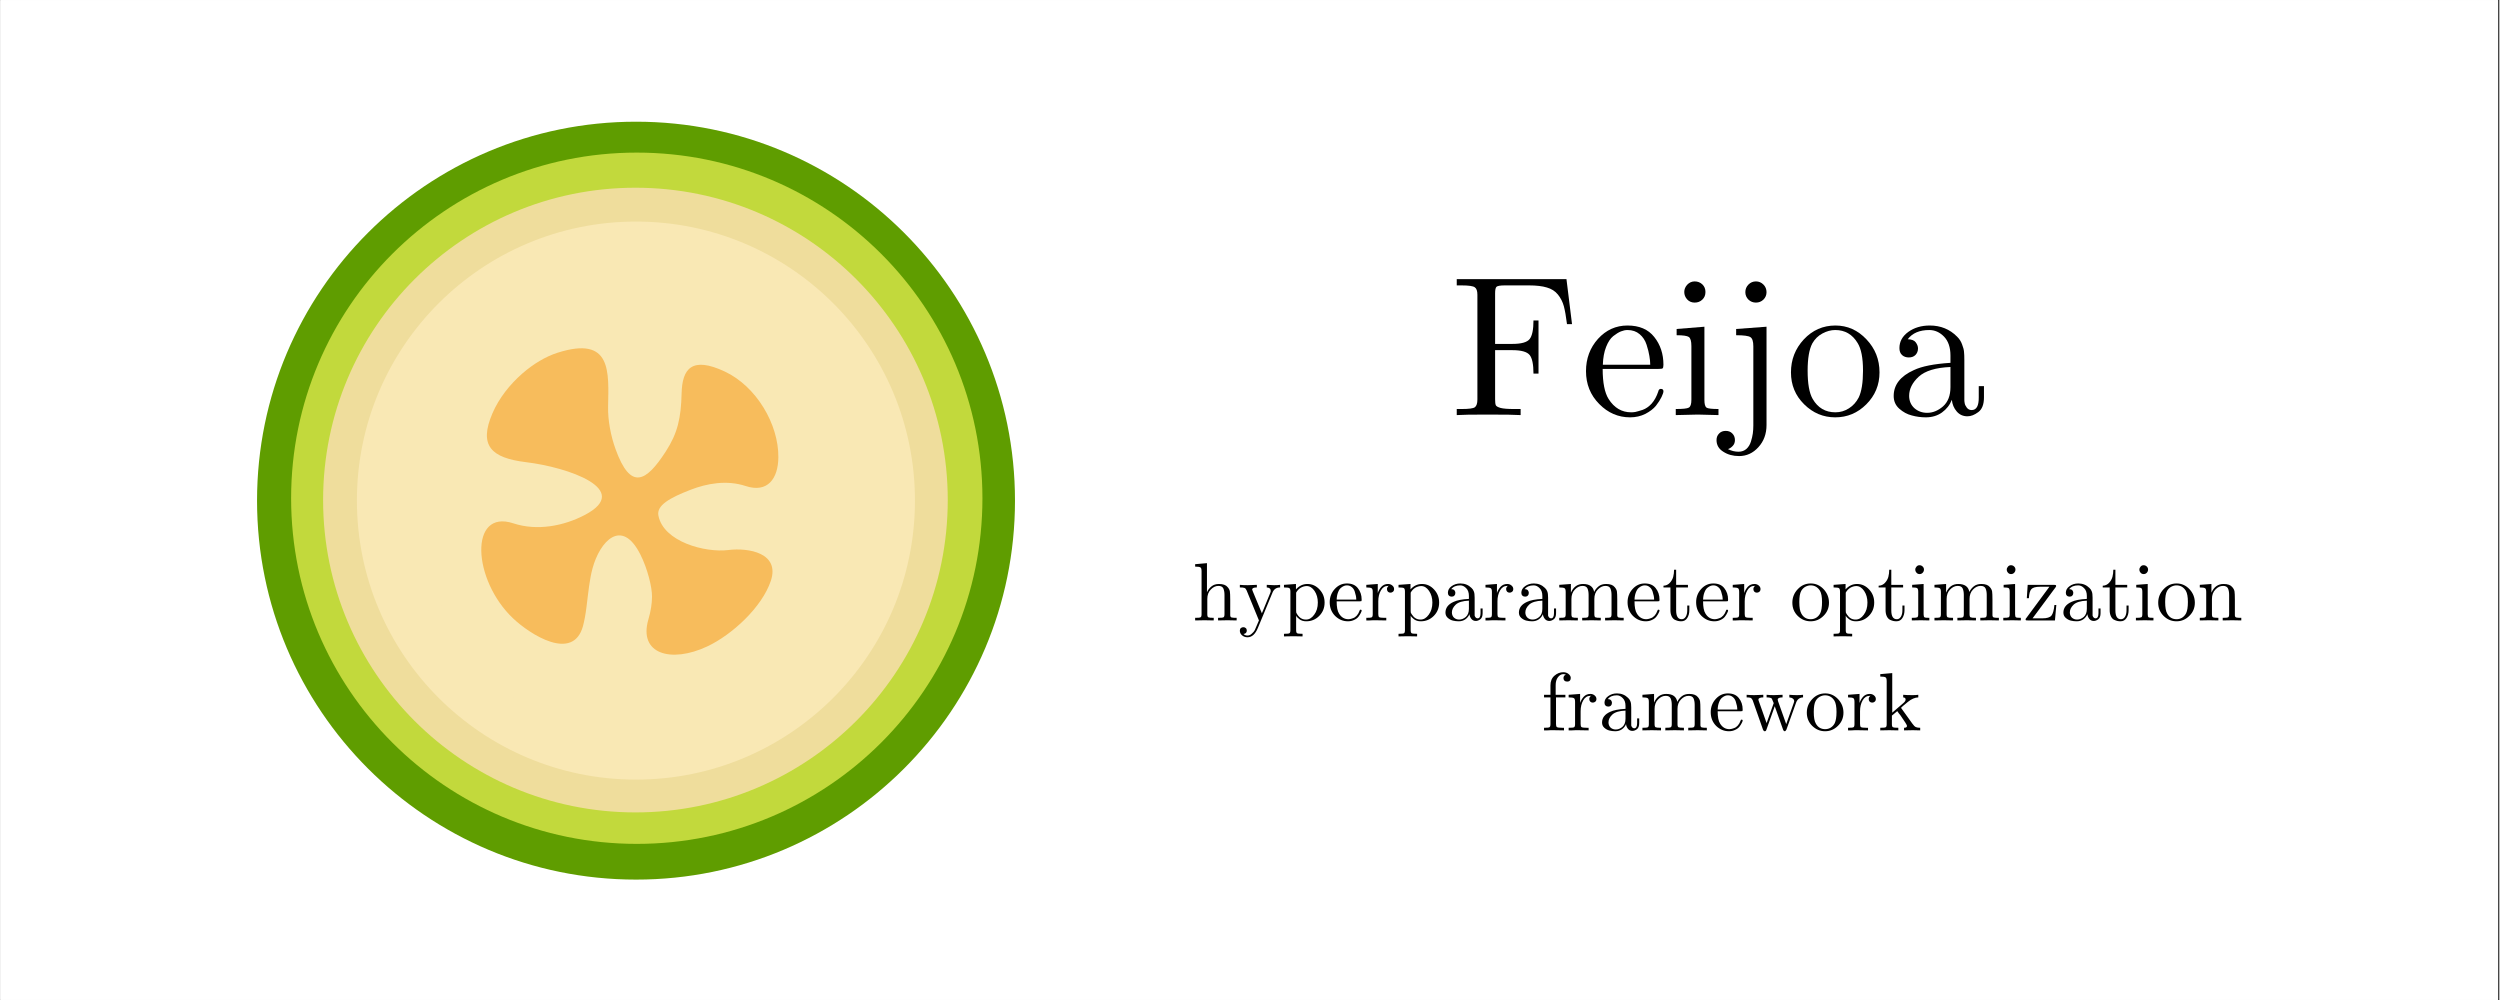 <svg xmlns="http://www.w3.org/2000/svg" xmlns:xlink="http://www.w3.org/1999/xlink" width="300" zoomAndPan="magnify" viewBox="0 0 224.88 90" height="120" preserveAspectRatio="xMidYMid meet" version="1.0"><rect x="0" y="0" width="224.88" height="90" fill="#333333" stroke="none"/><defs><g/><clipPath id="id1"><path d="M 0 0.023 L 224.762 0.023 L 224.762 89.977 L 0 89.977 Z M 0 0.023 " clip-rule="nonzero"/></clipPath><clipPath id="id2"><path d="M 23.074 10.953 L 91.289 10.953 L 91.289 79.164 L 23.074 79.164 Z M 23.074 10.953 " clip-rule="nonzero"/></clipPath><clipPath id="id3"><path d="M 26.141 13.734 L 88.359 13.734 L 88.359 75.949 L 26.141 75.949 Z M 26.141 13.734 " clip-rule="nonzero"/></clipPath><clipPath id="id4"><path d="M 29.02 16.895 L 85.238 16.895 L 85.238 73.117 L 29.02 73.117 Z M 29.02 16.895 " clip-rule="nonzero"/></clipPath><clipPath id="id5"><path d="M 32.062 19.941 L 82.285 19.941 L 82.285 70.164 L 32.062 70.164 Z M 32.062 19.941 " clip-rule="nonzero"/></clipPath><clipPath id="id6"><path d="M 35.926 24 L 80 24 L 80 65.871 L 35.926 65.871 Z M 35.926 24 " clip-rule="nonzero"/></clipPath></defs><g clip-path="url(#id1)"><path fill="#ffffff" d="M 0 0.023 L 224.879 0.023 L 224.879 97.473 L 0 97.473 Z M 0 0.023 " fill-opacity="1" fill-rule="nonzero"/><path fill="#ffffff" d="M 0 0.023 L 224.879 0.023 L 224.879 89.977 L 0 89.977 Z M 0 0.023 " fill-opacity="1" fill-rule="nonzero"/><path fill="#ffffff" d="M 0 0.023 L 224.879 0.023 L 224.879 89.977 L 0 89.977 Z M 0 0.023 " fill-opacity="1" fill-rule="nonzero"/><path fill="#ffffff" d="M 0 0.023 L 224.879 0.023 L 224.879 89.977 L 0 89.977 Z M 0 0.023 " fill-opacity="1" fill-rule="nonzero"/></g><g clip-path="url(#id2)"><path fill="#5f9d00" d="M 57.184 10.953 C 38.344 10.953 23.074 26.223 23.074 45.059 C 23.074 63.895 38.344 79.164 57.184 79.164 C 76.02 79.164 91.289 63.895 91.289 45.059 C 91.289 26.223 76.02 10.953 57.184 10.953 " fill-opacity="1" fill-rule="nonzero"/></g><g clip-path="url(#id3)"><path fill="#c2d93c" d="M 57.25 13.734 C 40.07 13.734 26.141 27.66 26.141 44.844 C 26.141 62.023 40.07 75.949 57.25 75.949 C 74.43 75.949 88.359 62.023 88.359 44.844 C 88.359 27.66 74.43 13.734 57.25 13.734 " fill-opacity="1" fill-rule="nonzero"/></g><g clip-path="url(#id4)"><path fill="#efdd9c" d="M 57.129 16.895 C 41.605 16.895 29.02 29.48 29.02 45.004 C 29.02 60.531 41.605 73.117 57.129 73.117 C 72.652 73.117 85.238 60.531 85.238 45.004 C 85.238 29.48 72.652 16.895 57.129 16.895 " fill-opacity="1" fill-rule="nonzero"/></g><g clip-path="url(#id5)"><path fill="#f9e8b4" d="M 57.176 19.941 C 43.305 19.941 32.062 31.184 32.062 45.051 C 32.062 58.922 43.305 70.164 57.176 70.164 C 71.043 70.164 82.285 58.922 82.285 45.051 C 82.285 31.184 71.043 19.941 57.176 19.941 " fill-opacity="1" fill-rule="nonzero"/></g><path fill="#f7bc5c" d="M 65.172 33.438 C 68.008 34.77 70.02 38.172 69.992 41.16 C 69.977 43.082 69.02 44.395 67.047 43.742 C 65.344 43.18 63.559 43.512 62.098 44.078 C 60.227 44.801 59.02 45.477 59.195 46.398 C 59.648 48.758 63.395 49.758 65.477 49.504 C 67.348 49.273 70.152 49.781 69.312 52.285 C 68.52 54.645 65.84 57.121 63.59 58.18 C 60.324 59.711 57.379 58.859 58.297 55.742 C 58.516 54.996 58.617 54.32 58.621 53.699 C 58.633 52.867 58.223 51.188 57.57 49.898 C 55.883 46.559 53.926 48.73 53.27 51.145 C 53 52.133 52.898 53.238 52.727 54.609 C 52.637 55.32 52.531 55.895 52.406 56.355 C 51.512 59.59 47.648 57.102 46.125 55.66 C 42.445 52.188 42.148 45.777 46.148 47.102 C 48.27 47.801 50.668 47.348 52.586 46.34 C 56.906 44.059 51.07 42.055 47.297 41.598 C 44.133 41.215 43.008 40.109 44.262 37.195 C 44.844 35.84 45.828 34.598 46.949 33.617 C 47.957 32.738 49.074 32.078 50.121 31.746 C 55.027 30.184 54.723 33.477 54.668 36.617 C 54.645 37.82 54.906 39.227 55.344 40.434 C 56.695 44.168 58.082 43.387 59.855 40.641 C 60.938 38.973 61.23 37.613 61.285 35.406 C 61.336 33.195 62.188 32.039 65.172 33.438 " fill-opacity="1" fill-rule="evenodd"/><g clip-path="url(#id6)"><path fill="#f9e8b4" d="M 70.445 31.473 C 66.914 27.988 62.043 25.832 56.66 25.832 C 51.277 25.832 46.402 27.988 42.875 31.473 C 39.348 34.957 37.168 39.773 37.168 45.09 C 37.168 50.41 39.348 55.223 42.875 58.707 C 46.402 62.191 51.277 64.348 56.66 64.348 C 62.043 64.348 66.914 62.191 70.445 58.707 C 73.973 55.223 76.152 50.41 76.152 45.09 C 76.152 39.773 73.973 34.957 70.445 31.473 Z M 51.047 64.812 C 47.578 63.852 44.477 62.02 42 59.574 C 38.246 55.867 35.926 50.746 35.926 45.09 C 35.926 34.57 43.555 26.742 53.172 24.652 C 56.449 23.941 59.645 23.891 62.617 24.398 C 82.414 27.77 85.395 51.914 70.359 61.793 C 68.238 63.188 65.777 64.25 62.98 64.875 C 59.133 65.738 54.863 65.871 51.047 64.812 " fill-opacity="1" fill-rule="nonzero"/></g><g fill="#000000" fill-opacity="1"><g transform="translate(130.453, 37.358)"><g><path d="M 0.594 0 L 0.594 -0.547 L 1.031 -0.547 C 1.676 -0.547 2.07 -0.598 2.219 -0.703 C 2.375 -0.816 2.453 -1.051 2.453 -1.406 L 2.453 -10.828 C 2.453 -11.172 2.375 -11.395 2.219 -11.5 C 2.07 -11.613 1.676 -11.672 1.031 -11.672 L 0.594 -11.672 L 0.594 -12.234 L 10.469 -12.234 L 10.969 -8.188 L 10.516 -8.188 C 10.43 -8.875 10.336 -9.41 10.234 -9.797 C 10.129 -10.18 9.953 -10.531 9.703 -10.844 C 9.453 -11.156 9.117 -11.367 8.703 -11.484 C 8.297 -11.609 7.758 -11.672 7.094 -11.672 L 4.922 -11.672 C 4.516 -11.672 4.266 -11.629 4.172 -11.547 C 4.086 -11.461 4.047 -11.266 4.047 -10.953 L 4.047 -6.406 L 5.594 -6.406 C 6.406 -6.406 6.926 -6.551 7.156 -6.844 C 7.383 -7.133 7.5 -7.691 7.5 -8.516 L 7.953 -8.516 L 7.953 -3.734 L 7.5 -3.734 C 7.5 -4.566 7.383 -5.125 7.156 -5.406 C 6.926 -5.695 6.406 -5.844 5.594 -5.844 L 4.047 -5.844 L 4.047 -1.422 C 4.047 -1.172 4.066 -0.992 4.109 -0.891 C 4.148 -0.797 4.297 -0.711 4.547 -0.641 C 4.797 -0.578 5.195 -0.547 5.75 -0.547 L 6.344 -0.547 L 6.344 0 C 5.914 -0.031 4.91 -0.047 3.328 -0.047 C 1.93 -0.047 1.02 -0.031 0.594 0 Z M 0.594 0 "/></g></g><g transform="translate(142.18, 37.358)"><g><path d="M 0.5 -3.953 C 0.5 -5.086 0.859 -6.055 1.578 -6.859 C 2.305 -7.66 3.191 -8.062 4.234 -8.062 C 5.297 -8.062 6.098 -7.719 6.641 -7.031 C 7.191 -6.344 7.469 -5.508 7.469 -4.531 C 7.469 -4.352 7.441 -4.242 7.391 -4.203 C 7.348 -4.172 7.223 -4.156 7.016 -4.156 L 2 -4.156 C 2 -2.926 2.176 -2.023 2.531 -1.453 C 3.039 -0.648 3.719 -0.25 4.562 -0.25 C 4.676 -0.25 4.801 -0.258 4.938 -0.281 C 5.082 -0.312 5.301 -0.375 5.594 -0.469 C 5.883 -0.57 6.156 -0.758 6.406 -1.031 C 6.656 -1.312 6.852 -1.672 7 -2.109 C 7.031 -2.273 7.109 -2.359 7.234 -2.359 C 7.391 -2.359 7.469 -2.285 7.469 -2.141 C 7.469 -2.035 7.41 -1.863 7.297 -1.625 C 7.18 -1.383 7.016 -1.125 6.797 -0.844 C 6.578 -0.57 6.258 -0.328 5.844 -0.109 C 5.426 0.098 4.969 0.203 4.469 0.203 C 3.406 0.203 2.477 -0.195 1.688 -1 C 0.895 -1.801 0.5 -2.785 0.5 -3.953 Z M 2.016 -4.531 L 6.281 -4.531 C 6.281 -4.781 6.254 -5.047 6.203 -5.328 C 6.16 -5.609 6.078 -5.941 5.953 -6.328 C 5.828 -6.723 5.617 -7.039 5.328 -7.281 C 5.035 -7.531 4.672 -7.656 4.234 -7.656 C 4.047 -7.656 3.848 -7.613 3.641 -7.531 C 3.43 -7.445 3.203 -7.305 2.953 -7.109 C 2.703 -6.91 2.488 -6.586 2.312 -6.141 C 2.133 -5.691 2.035 -5.156 2.016 -4.531 Z M 2.016 -4.531 "/></g></g><g transform="translate(150.165, 37.358)"><g><path d="M 0.594 0 L 0.594 -0.547 C 1.227 -0.547 1.617 -0.586 1.766 -0.672 C 1.922 -0.754 2 -0.988 2 -1.375 L 2 -6.203 C 2 -6.648 1.922 -6.926 1.766 -7.031 C 1.617 -7.133 1.254 -7.188 0.672 -7.188 L 0.672 -7.75 L 3.172 -7.953 L 3.172 -1.359 C 3.172 -0.992 3.234 -0.766 3.359 -0.672 C 3.492 -0.586 3.852 -0.547 4.438 -0.547 L 4.438 0 C 3.219 -0.031 2.598 -0.047 2.578 -0.047 C 2.41 -0.047 1.75 -0.031 0.594 0 Z M 1.359 -11.078 C 1.359 -11.316 1.445 -11.535 1.625 -11.734 C 1.812 -11.93 2.035 -12.031 2.297 -12.031 C 2.566 -12.031 2.797 -11.941 2.984 -11.766 C 3.172 -11.586 3.266 -11.359 3.266 -11.078 C 3.266 -10.797 3.172 -10.566 2.984 -10.391 C 2.797 -10.211 2.566 -10.125 2.297 -10.125 C 2.023 -10.125 1.801 -10.219 1.625 -10.406 C 1.445 -10.602 1.359 -10.828 1.359 -11.078 Z M 1.359 -11.078 "/></g></g><g transform="translate(155.146, 37.358)"><g><path d="M -0.719 2.25 C -0.719 2.008 -0.641 1.812 -0.484 1.656 C -0.336 1.5 -0.141 1.422 0.109 1.422 C 0.359 1.422 0.555 1.5 0.703 1.656 C 0.859 1.812 0.938 2.008 0.938 2.25 C 0.938 2.469 0.867 2.645 0.734 2.781 C 0.609 2.914 0.469 3.008 0.312 3.062 C 0.613 3.219 0.93 3.297 1.266 3.297 C 1.547 3.297 1.781 3.211 1.969 3.047 C 2.156 2.879 2.289 2.66 2.375 2.391 C 2.457 2.129 2.516 1.883 2.547 1.656 C 2.578 1.426 2.594 1.188 2.594 0.938 L 2.594 -6.188 C 2.594 -6.633 2.504 -6.91 2.328 -7.016 C 2.16 -7.129 1.734 -7.188 1.047 -7.188 L 1.047 -7.75 L 3.781 -7.953 L 3.781 0.891 C 3.781 1.691 3.535 2.359 3.047 2.891 C 2.566 3.422 1.988 3.688 1.312 3.688 C 0.758 3.688 0.285 3.555 -0.109 3.297 C -0.516 3.047 -0.719 2.695 -0.719 2.25 Z M 2.156 -10.391 C 1.969 -10.578 1.875 -10.801 1.875 -11.062 C 1.875 -11.332 1.969 -11.562 2.156 -11.75 C 2.344 -11.938 2.566 -12.031 2.828 -12.031 C 3.086 -12.031 3.312 -11.938 3.5 -11.75 C 3.688 -11.562 3.781 -11.332 3.781 -11.062 C 3.781 -10.801 3.688 -10.578 3.5 -10.391 C 3.312 -10.211 3.086 -10.125 2.828 -10.125 C 2.566 -10.125 2.344 -10.211 2.156 -10.391 Z M 2.156 -10.391 "/></g></g><g transform="translate(160.627, 37.358)"><g><path d="M 1.688 -0.969 C 0.895 -1.75 0.5 -2.707 0.5 -3.844 C 0.5 -4.988 0.883 -5.977 1.656 -6.812 C 2.438 -7.645 3.383 -8.062 4.5 -8.062 C 5.582 -8.062 6.516 -7.645 7.297 -6.812 C 8.078 -5.988 8.469 -5 8.469 -3.844 C 8.469 -2.719 8.07 -1.758 7.281 -0.969 C 6.5 -0.188 5.566 0.203 4.484 0.203 C 3.41 0.203 2.477 -0.188 1.688 -0.969 Z M 2 -4 C 2 -2.832 2.148 -1.984 2.453 -1.453 C 2.922 -0.648 3.602 -0.25 4.5 -0.25 C 4.938 -0.25 5.344 -0.367 5.719 -0.609 C 6.094 -0.848 6.383 -1.172 6.594 -1.578 C 6.852 -2.109 6.984 -2.914 6.984 -4 C 6.984 -5.145 6.82 -5.973 6.5 -6.484 C 6.031 -7.266 5.359 -7.656 4.484 -7.656 C 4.098 -7.656 3.711 -7.551 3.328 -7.344 C 2.953 -7.145 2.648 -6.848 2.422 -6.453 C 2.141 -5.922 2 -5.102 2 -4 Z M 2 -4 "/></g></g><g transform="translate(169.622, 37.358)"><g><path d="M 0.75 -1.719 C 0.75 -2.727 1.352 -3.504 2.562 -4.047 C 3.281 -4.391 4.379 -4.609 5.859 -4.703 L 5.859 -5.359 C 5.859 -6.098 5.664 -6.664 5.281 -7.062 C 4.895 -7.457 4.453 -7.656 3.953 -7.656 C 3.078 -7.656 2.43 -7.379 2.016 -6.828 C 2.367 -6.816 2.609 -6.723 2.734 -6.547 C 2.867 -6.367 2.938 -6.188 2.938 -6 C 2.938 -5.758 2.859 -5.562 2.703 -5.406 C 2.555 -5.258 2.359 -5.188 2.109 -5.188 C 1.867 -5.188 1.664 -5.258 1.5 -5.406 C 1.344 -5.551 1.266 -5.758 1.266 -6.031 C 1.266 -6.613 1.531 -7.098 2.062 -7.484 C 2.594 -7.867 3.238 -8.062 4 -8.062 C 4.977 -8.062 5.797 -7.727 6.453 -7.062 C 6.66 -6.863 6.812 -6.629 6.906 -6.359 C 7.008 -6.098 7.066 -5.879 7.078 -5.703 C 7.098 -5.535 7.109 -5.281 7.109 -4.938 L 7.109 -1.359 C 7.109 -1.285 7.117 -1.188 7.141 -1.062 C 7.16 -0.945 7.223 -0.816 7.328 -0.672 C 7.441 -0.523 7.586 -0.453 7.766 -0.453 C 8.203 -0.453 8.414 -0.832 8.406 -1.594 L 8.406 -2.609 L 8.875 -2.609 L 8.875 -1.594 C 8.875 -0.957 8.703 -0.516 8.359 -0.266 C 8.023 -0.016 7.703 0.109 7.391 0.109 C 6.992 0.109 6.672 -0.035 6.422 -0.328 C 6.172 -0.617 6.023 -0.969 5.984 -1.375 C 5.805 -0.914 5.508 -0.535 5.094 -0.234 C 4.688 0.055 4.203 0.203 3.641 0.203 C 3.203 0.203 2.781 0.145 2.375 0.031 C 1.969 -0.07 1.594 -0.273 1.25 -0.578 C 0.914 -0.879 0.75 -1.258 0.75 -1.719 Z M 2.141 -1.734 C 2.141 -1.285 2.297 -0.914 2.609 -0.625 C 2.93 -0.344 3.316 -0.203 3.766 -0.203 C 4.266 -0.203 4.738 -0.395 5.188 -0.781 C 5.633 -1.176 5.859 -1.754 5.859 -2.516 L 5.859 -4.328 C 4.535 -4.273 3.582 -3.984 3 -3.453 C 2.426 -2.922 2.141 -2.348 2.141 -1.734 Z M 2.141 -1.734 "/></g></g></g><g fill="#000000" fill-opacity="1"><g transform="translate(107.269, 55.839)"><g><path d="M 0.234 0 L 0.234 -0.234 C 0.504 -0.234 0.664 -0.25 0.719 -0.281 C 0.781 -0.312 0.812 -0.406 0.812 -0.562 L 0.812 -4.422 C 0.812 -4.609 0.781 -4.723 0.719 -4.766 C 0.656 -4.816 0.492 -4.844 0.234 -4.844 L 0.234 -5.062 L 1.297 -5.156 L 1.297 -2.562 L 1.312 -2.562 C 1.395 -2.75 1.523 -2.914 1.703 -3.062 C 1.879 -3.207 2.102 -3.281 2.375 -3.281 C 2.75 -3.281 3.008 -3.188 3.156 -3 C 3.27 -2.875 3.336 -2.742 3.359 -2.609 C 3.379 -2.473 3.391 -2.227 3.391 -1.875 L 3.391 -0.453 C 3.398 -0.348 3.441 -0.285 3.516 -0.266 C 3.598 -0.242 3.75 -0.234 3.969 -0.234 L 3.969 0 C 3.469 -0.008 3.191 -0.016 3.141 -0.016 C 3.098 -0.016 2.816 -0.008 2.297 0 L 2.297 -0.234 C 2.566 -0.234 2.727 -0.25 2.781 -0.281 C 2.844 -0.312 2.875 -0.406 2.875 -0.562 L 2.875 -2.297 C 2.875 -2.547 2.836 -2.742 2.766 -2.891 C 2.691 -3.035 2.547 -3.109 2.328 -3.109 C 2.078 -3.109 1.848 -3 1.641 -2.781 C 1.43 -2.57 1.328 -2.285 1.328 -1.922 L 1.328 -0.562 C 1.328 -0.406 1.359 -0.312 1.422 -0.281 C 1.484 -0.25 1.645 -0.234 1.906 -0.234 L 1.906 0 C 1.406 -0.008 1.129 -0.016 1.078 -0.016 C 1.035 -0.016 0.754 -0.008 0.234 0 Z M 0.234 0 "/></g></g><g transform="translate(111.385, 55.839)"><g><path d="M 0.141 0.922 C 0.141 0.816 0.172 0.738 0.234 0.688 C 0.297 0.633 0.367 0.609 0.453 0.609 C 0.547 0.609 0.617 0.633 0.672 0.688 C 0.734 0.738 0.766 0.812 0.766 0.906 C 0.766 1.094 0.664 1.195 0.469 1.219 C 0.562 1.312 0.68 1.359 0.828 1.359 C 0.973 1.359 1.102 1.301 1.219 1.188 C 1.344 1.082 1.43 0.977 1.484 0.875 C 1.535 0.77 1.598 0.625 1.672 0.438 C 1.742 0.289 1.805 0.145 1.859 0 L 0.75 -2.703 C 0.695 -2.828 0.633 -2.898 0.562 -2.922 C 0.488 -2.953 0.348 -2.969 0.141 -2.969 L 0.141 -3.203 C 0.359 -3.18 0.598 -3.172 0.859 -3.172 C 1.016 -3.172 1.285 -3.18 1.672 -3.203 L 1.672 -2.969 C 1.391 -2.969 1.25 -2.906 1.25 -2.781 C 1.25 -2.758 1.266 -2.711 1.297 -2.641 L 2.125 -0.641 L 2.875 -2.469 C 2.906 -2.539 2.922 -2.602 2.922 -2.656 C 2.922 -2.852 2.801 -2.957 2.562 -2.969 L 2.562 -3.203 C 2.895 -3.18 3.113 -3.172 3.219 -3.172 C 3.414 -3.172 3.598 -3.18 3.766 -3.203 L 3.766 -2.969 C 3.43 -2.969 3.203 -2.812 3.078 -2.5 L 1.766 0.672 C 1.535 1.234 1.223 1.516 0.828 1.516 C 0.641 1.516 0.477 1.457 0.344 1.344 C 0.207 1.227 0.141 1.086 0.141 0.922 Z M 0.141 0.922 "/></g></g><g transform="translate(115.295, 55.839)"><g><path d="M 0.203 1.203 C 0.473 1.203 0.633 1.188 0.688 1.156 C 0.75 1.125 0.781 1.031 0.781 0.875 L 0.781 -2.594 C 0.781 -2.758 0.75 -2.863 0.688 -2.906 C 0.633 -2.945 0.473 -2.969 0.203 -2.969 L 0.203 -3.203 L 1.281 -3.281 L 1.281 -2.797 C 1.57 -3.117 1.914 -3.281 2.312 -3.281 C 2.738 -3.281 3.102 -3.113 3.406 -2.781 C 3.707 -2.457 3.859 -2.066 3.859 -1.609 C 3.859 -1.129 3.695 -0.727 3.375 -0.406 C 3.051 -0.082 2.66 0.078 2.203 0.078 C 1.961 0.078 1.758 0.016 1.594 -0.109 C 1.426 -0.234 1.328 -0.344 1.297 -0.438 L 1.297 0.875 C 1.297 1.031 1.328 1.125 1.391 1.156 C 1.453 1.188 1.613 1.203 1.875 1.203 L 1.875 1.438 C 1.352 1.426 1.078 1.422 1.047 1.422 C 0.992 1.422 0.711 1.426 0.203 1.438 Z M 1.297 -0.844 C 1.297 -0.77 1.301 -0.719 1.312 -0.688 C 1.32 -0.664 1.352 -0.613 1.406 -0.531 C 1.602 -0.227 1.859 -0.078 2.172 -0.078 C 2.172 -0.078 2.176 -0.078 2.188 -0.078 C 2.469 -0.078 2.711 -0.223 2.922 -0.516 C 3.141 -0.805 3.25 -1.172 3.25 -1.609 C 3.25 -2.016 3.148 -2.363 2.953 -2.656 C 2.754 -2.945 2.52 -3.094 2.25 -3.094 C 2.062 -3.094 1.879 -3.039 1.703 -2.938 C 1.535 -2.832 1.398 -2.688 1.297 -2.5 Z M 1.297 -0.844 "/></g></g><g transform="translate(119.411, 55.839)"><g><path d="M 0.203 -1.641 C 0.203 -2.098 0.352 -2.492 0.656 -2.828 C 0.957 -3.16 1.32 -3.328 1.75 -3.328 C 2.188 -3.328 2.516 -3.188 2.734 -2.906 C 2.961 -2.625 3.078 -2.281 3.078 -1.875 C 3.078 -1.789 3.066 -1.742 3.047 -1.734 C 3.023 -1.723 2.973 -1.719 2.891 -1.719 L 0.828 -1.719 C 0.828 -1.207 0.898 -0.836 1.047 -0.609 C 1.254 -0.273 1.535 -0.109 1.891 -0.109 C 1.93 -0.109 1.977 -0.113 2.031 -0.125 C 2.094 -0.133 2.18 -0.16 2.297 -0.203 C 2.422 -0.242 2.535 -0.32 2.641 -0.438 C 2.742 -0.551 2.828 -0.695 2.891 -0.875 C 2.898 -0.938 2.93 -0.969 2.984 -0.969 C 3.047 -0.969 3.078 -0.941 3.078 -0.891 C 3.078 -0.836 3.051 -0.766 3 -0.672 C 2.957 -0.578 2.891 -0.469 2.797 -0.344 C 2.711 -0.227 2.582 -0.129 2.406 -0.047 C 2.238 0.035 2.051 0.078 1.844 0.078 C 1.406 0.078 1.02 -0.082 0.688 -0.406 C 0.363 -0.738 0.203 -1.148 0.203 -1.641 Z M 0.828 -1.875 L 2.594 -1.875 C 2.594 -1.977 2.582 -2.086 2.562 -2.203 C 2.539 -2.316 2.504 -2.453 2.453 -2.609 C 2.398 -2.773 2.312 -2.906 2.188 -3 C 2.07 -3.102 1.926 -3.156 1.75 -3.156 C 1.664 -3.156 1.582 -3.141 1.5 -3.109 C 1.414 -3.078 1.32 -3.02 1.219 -2.938 C 1.113 -2.852 1.023 -2.719 0.953 -2.531 C 0.879 -2.344 0.836 -2.125 0.828 -1.875 Z M 0.828 -1.875 "/></g></g><g transform="translate(122.705, 55.839)"><g><path d="M 0.203 0 L 0.203 -0.234 C 0.473 -0.234 0.633 -0.25 0.688 -0.281 C 0.75 -0.312 0.781 -0.406 0.781 -0.562 L 0.781 -2.562 C 0.781 -2.738 0.75 -2.848 0.688 -2.891 C 0.625 -2.941 0.461 -2.969 0.203 -2.969 L 0.203 -3.203 L 1.234 -3.281 L 1.234 -2.469 C 1.305 -2.676 1.414 -2.863 1.562 -3.031 C 1.719 -3.195 1.914 -3.281 2.156 -3.281 C 2.312 -3.281 2.441 -3.234 2.547 -3.141 C 2.648 -3.055 2.703 -2.953 2.703 -2.828 C 2.703 -2.711 2.664 -2.629 2.594 -2.578 C 2.531 -2.523 2.457 -2.5 2.375 -2.5 C 2.289 -2.5 2.219 -2.523 2.156 -2.578 C 2.094 -2.641 2.062 -2.719 2.062 -2.812 C 2.062 -2.875 2.07 -2.926 2.094 -2.969 C 2.125 -3.02 2.148 -3.055 2.172 -3.078 C 2.191 -3.098 2.211 -3.109 2.234 -3.109 C 2.223 -3.109 2.195 -3.109 2.156 -3.109 C 1.883 -3.109 1.672 -2.973 1.516 -2.703 C 1.359 -2.43 1.281 -2.102 1.281 -1.719 L 1.281 -0.578 C 1.281 -0.43 1.305 -0.336 1.359 -0.297 C 1.422 -0.254 1.582 -0.234 1.844 -0.234 L 2 -0.234 L 2 0 C 1.801 -0.008 1.484 -0.016 1.047 -0.016 C 0.992 -0.016 0.922 -0.016 0.828 -0.016 C 0.734 -0.016 0.625 -0.008 0.5 0 C 0.375 0 0.273 0 0.203 0 Z M 0.203 0 "/></g></g><g transform="translate(125.604, 55.839)"><g><path d="M 0.203 1.203 C 0.473 1.203 0.633 1.188 0.688 1.156 C 0.75 1.125 0.781 1.031 0.781 0.875 L 0.781 -2.594 C 0.781 -2.758 0.75 -2.863 0.688 -2.906 C 0.633 -2.945 0.473 -2.969 0.203 -2.969 L 0.203 -3.203 L 1.281 -3.281 L 1.281 -2.797 C 1.57 -3.117 1.914 -3.281 2.312 -3.281 C 2.738 -3.281 3.102 -3.113 3.406 -2.781 C 3.707 -2.457 3.859 -2.066 3.859 -1.609 C 3.859 -1.129 3.695 -0.727 3.375 -0.406 C 3.051 -0.082 2.66 0.078 2.203 0.078 C 1.961 0.078 1.758 0.016 1.594 -0.109 C 1.426 -0.234 1.328 -0.344 1.297 -0.438 L 1.297 0.875 C 1.297 1.031 1.328 1.125 1.391 1.156 C 1.453 1.188 1.613 1.203 1.875 1.203 L 1.875 1.438 C 1.352 1.426 1.078 1.422 1.047 1.422 C 0.992 1.422 0.711 1.426 0.203 1.438 Z M 1.297 -0.844 C 1.297 -0.77 1.301 -0.719 1.312 -0.688 C 1.32 -0.664 1.352 -0.613 1.406 -0.531 C 1.602 -0.227 1.859 -0.078 2.172 -0.078 C 2.172 -0.078 2.176 -0.078 2.188 -0.078 C 2.469 -0.078 2.711 -0.223 2.922 -0.516 C 3.141 -0.805 3.25 -1.172 3.25 -1.609 C 3.25 -2.016 3.148 -2.363 2.953 -2.656 C 2.754 -2.945 2.52 -3.094 2.25 -3.094 C 2.062 -3.094 1.879 -3.039 1.703 -2.938 C 1.535 -2.832 1.398 -2.688 1.297 -2.5 Z M 1.297 -0.844 "/></g></g><g transform="translate(129.72, 55.839)"><g><path d="M 0.312 -0.703 C 0.312 -1.129 0.555 -1.453 1.047 -1.672 C 1.348 -1.816 1.805 -1.906 2.422 -1.938 L 2.422 -2.203 C 2.422 -2.516 2.336 -2.75 2.172 -2.906 C 2.016 -3.07 1.836 -3.156 1.641 -3.156 C 1.273 -3.156 1.004 -3.039 0.828 -2.812 C 0.973 -2.812 1.07 -2.773 1.125 -2.703 C 1.176 -2.629 1.203 -2.555 1.203 -2.484 C 1.203 -2.379 1.172 -2.297 1.109 -2.234 C 1.055 -2.172 0.977 -2.141 0.875 -2.141 C 0.77 -2.141 0.688 -2.172 0.625 -2.234 C 0.562 -2.297 0.531 -2.379 0.531 -2.484 C 0.531 -2.723 0.641 -2.922 0.859 -3.078 C 1.078 -3.242 1.344 -3.328 1.656 -3.328 C 2.051 -3.328 2.383 -3.191 2.656 -2.922 C 2.75 -2.836 2.816 -2.738 2.859 -2.625 C 2.898 -2.52 2.922 -2.43 2.922 -2.359 C 2.93 -2.285 2.938 -2.18 2.938 -2.047 L 2.938 -0.562 C 2.938 -0.531 2.938 -0.488 2.938 -0.438 C 2.945 -0.395 2.973 -0.344 3.016 -0.281 C 3.066 -0.219 3.129 -0.188 3.203 -0.188 C 3.379 -0.188 3.469 -0.344 3.469 -0.656 L 3.469 -1.078 L 3.656 -1.078 L 3.656 -0.656 C 3.656 -0.395 3.586 -0.211 3.453 -0.109 C 3.316 -0.004 3.18 0.047 3.047 0.047 C 2.891 0.047 2.758 -0.008 2.656 -0.125 C 2.551 -0.25 2.488 -0.395 2.469 -0.562 C 2.395 -0.375 2.27 -0.219 2.094 -0.094 C 1.926 0.02 1.727 0.078 1.5 0.078 C 1.32 0.078 1.148 0.055 0.984 0.016 C 0.816 -0.023 0.66 -0.109 0.516 -0.234 C 0.379 -0.359 0.312 -0.516 0.312 -0.703 Z M 0.891 -0.719 C 0.891 -0.531 0.953 -0.375 1.078 -0.25 C 1.211 -0.133 1.367 -0.078 1.547 -0.078 C 1.754 -0.078 1.953 -0.156 2.141 -0.312 C 2.328 -0.477 2.422 -0.723 2.422 -1.047 L 2.422 -1.781 C 1.867 -1.758 1.473 -1.641 1.234 -1.422 C 1.004 -1.203 0.891 -0.969 0.891 -0.719 Z M 0.891 -0.719 "/></g></g><g transform="translate(133.431, 55.839)"><g><path d="M 0.203 0 L 0.203 -0.234 C 0.473 -0.234 0.633 -0.25 0.688 -0.281 C 0.75 -0.312 0.781 -0.406 0.781 -0.562 L 0.781 -2.562 C 0.781 -2.738 0.75 -2.848 0.688 -2.891 C 0.625 -2.941 0.461 -2.969 0.203 -2.969 L 0.203 -3.203 L 1.234 -3.281 L 1.234 -2.469 C 1.305 -2.676 1.414 -2.863 1.562 -3.031 C 1.719 -3.195 1.914 -3.281 2.156 -3.281 C 2.312 -3.281 2.441 -3.234 2.547 -3.141 C 2.648 -3.055 2.703 -2.953 2.703 -2.828 C 2.703 -2.711 2.664 -2.629 2.594 -2.578 C 2.531 -2.523 2.457 -2.5 2.375 -2.5 C 2.289 -2.5 2.219 -2.523 2.156 -2.578 C 2.094 -2.641 2.062 -2.719 2.062 -2.812 C 2.062 -2.875 2.07 -2.926 2.094 -2.969 C 2.125 -3.02 2.148 -3.055 2.172 -3.078 C 2.191 -3.098 2.211 -3.109 2.234 -3.109 C 2.223 -3.109 2.195 -3.109 2.156 -3.109 C 1.883 -3.109 1.672 -2.973 1.516 -2.703 C 1.359 -2.43 1.281 -2.102 1.281 -1.719 L 1.281 -0.578 C 1.281 -0.43 1.305 -0.336 1.359 -0.297 C 1.422 -0.254 1.582 -0.234 1.844 -0.234 L 2 -0.234 L 2 0 C 1.801 -0.008 1.484 -0.016 1.047 -0.016 C 0.992 -0.016 0.922 -0.016 0.828 -0.016 C 0.734 -0.016 0.625 -0.008 0.5 0 C 0.375 0 0.273 0 0.203 0 Z M 0.203 0 "/></g></g><g transform="translate(136.33, 55.839)"><g><path d="M 0.312 -0.703 C 0.312 -1.129 0.555 -1.453 1.047 -1.672 C 1.348 -1.816 1.805 -1.906 2.422 -1.938 L 2.422 -2.203 C 2.422 -2.516 2.336 -2.75 2.172 -2.906 C 2.016 -3.07 1.836 -3.156 1.641 -3.156 C 1.273 -3.156 1.004 -3.039 0.828 -2.812 C 0.973 -2.812 1.07 -2.773 1.125 -2.703 C 1.176 -2.629 1.203 -2.555 1.203 -2.484 C 1.203 -2.379 1.172 -2.297 1.109 -2.234 C 1.055 -2.172 0.977 -2.141 0.875 -2.141 C 0.77 -2.141 0.688 -2.172 0.625 -2.234 C 0.562 -2.297 0.531 -2.379 0.531 -2.484 C 0.531 -2.723 0.641 -2.922 0.859 -3.078 C 1.078 -3.242 1.344 -3.328 1.656 -3.328 C 2.051 -3.328 2.383 -3.191 2.656 -2.922 C 2.75 -2.836 2.816 -2.738 2.859 -2.625 C 2.898 -2.52 2.922 -2.43 2.922 -2.359 C 2.93 -2.285 2.938 -2.18 2.938 -2.047 L 2.938 -0.562 C 2.938 -0.531 2.938 -0.488 2.938 -0.438 C 2.945 -0.395 2.973 -0.344 3.016 -0.281 C 3.066 -0.219 3.129 -0.188 3.203 -0.188 C 3.379 -0.188 3.469 -0.344 3.469 -0.656 L 3.469 -1.078 L 3.656 -1.078 L 3.656 -0.656 C 3.656 -0.395 3.586 -0.211 3.453 -0.109 C 3.316 -0.004 3.18 0.047 3.047 0.047 C 2.891 0.047 2.758 -0.008 2.656 -0.125 C 2.551 -0.25 2.488 -0.395 2.469 -0.562 C 2.395 -0.375 2.27 -0.219 2.094 -0.094 C 1.926 0.02 1.727 0.078 1.5 0.078 C 1.32 0.078 1.148 0.055 0.984 0.016 C 0.816 -0.023 0.66 -0.109 0.516 -0.234 C 0.379 -0.359 0.312 -0.516 0.312 -0.703 Z M 0.891 -0.719 C 0.891 -0.531 0.953 -0.375 1.078 -0.25 C 1.211 -0.133 1.367 -0.078 1.547 -0.078 C 1.754 -0.078 1.953 -0.156 2.141 -0.312 C 2.328 -0.477 2.422 -0.723 2.422 -1.047 L 2.422 -1.781 C 1.867 -1.758 1.473 -1.641 1.234 -1.422 C 1.004 -1.203 0.891 -0.969 0.891 -0.719 Z M 0.891 -0.719 "/></g></g><g transform="translate(140.04, 55.839)"><g><path d="M 0.234 0 L 0.234 -0.234 C 0.504 -0.234 0.664 -0.25 0.719 -0.281 C 0.781 -0.312 0.812 -0.406 0.812 -0.562 L 0.812 -2.562 C 0.812 -2.738 0.781 -2.848 0.719 -2.891 C 0.656 -2.941 0.492 -2.969 0.234 -2.969 L 0.234 -3.203 L 1.281 -3.281 L 1.281 -2.5 C 1.508 -3.02 1.875 -3.281 2.375 -3.281 C 2.957 -3.281 3.289 -3.039 3.375 -2.562 C 3.457 -2.75 3.586 -2.914 3.766 -3.062 C 3.941 -3.207 4.172 -3.281 4.453 -3.281 C 4.816 -3.281 5.07 -3.188 5.219 -3 C 5.332 -2.875 5.398 -2.742 5.422 -2.609 C 5.441 -2.473 5.453 -2.227 5.453 -1.875 L 5.453 -0.453 C 5.461 -0.348 5.504 -0.285 5.578 -0.266 C 5.66 -0.242 5.812 -0.234 6.031 -0.234 L 6.031 0 C 5.531 -0.008 5.254 -0.016 5.203 -0.016 C 5.16 -0.016 4.879 -0.008 4.359 0 L 4.359 -0.234 C 4.629 -0.234 4.789 -0.25 4.844 -0.281 C 4.906 -0.312 4.938 -0.406 4.938 -0.562 L 4.938 -2.297 C 4.938 -2.547 4.898 -2.742 4.828 -2.891 C 4.754 -3.035 4.609 -3.109 4.391 -3.109 C 4.141 -3.109 3.91 -3 3.703 -2.781 C 3.492 -2.57 3.391 -2.285 3.391 -1.922 L 3.391 -0.562 C 3.391 -0.406 3.422 -0.312 3.484 -0.281 C 3.547 -0.25 3.707 -0.234 3.969 -0.234 L 3.969 0 C 3.469 -0.008 3.191 -0.016 3.141 -0.016 C 3.098 -0.016 2.816 -0.008 2.297 0 L 2.297 -0.234 C 2.566 -0.234 2.727 -0.25 2.781 -0.281 C 2.844 -0.312 2.875 -0.406 2.875 -0.562 L 2.875 -2.297 C 2.875 -2.547 2.836 -2.742 2.766 -2.891 C 2.691 -3.035 2.547 -3.109 2.328 -3.109 C 2.078 -3.109 1.848 -3 1.641 -2.781 C 1.43 -2.57 1.328 -2.285 1.328 -1.922 L 1.328 -0.562 C 1.328 -0.406 1.359 -0.312 1.422 -0.281 C 1.484 -0.25 1.645 -0.234 1.906 -0.234 L 1.906 0 C 1.406 -0.008 1.129 -0.016 1.078 -0.016 C 1.035 -0.016 0.754 -0.008 0.234 0 Z M 0.234 0 "/></g></g><g transform="translate(146.218, 55.839)"><g><path d="M 0.203 -1.641 C 0.203 -2.098 0.352 -2.492 0.656 -2.828 C 0.957 -3.16 1.32 -3.328 1.75 -3.328 C 2.188 -3.328 2.516 -3.188 2.734 -2.906 C 2.961 -2.625 3.078 -2.281 3.078 -1.875 C 3.078 -1.789 3.066 -1.742 3.047 -1.734 C 3.023 -1.723 2.973 -1.719 2.891 -1.719 L 0.828 -1.719 C 0.828 -1.207 0.898 -0.836 1.047 -0.609 C 1.254 -0.273 1.535 -0.109 1.891 -0.109 C 1.93 -0.109 1.977 -0.113 2.031 -0.125 C 2.094 -0.133 2.18 -0.16 2.297 -0.203 C 2.422 -0.242 2.535 -0.32 2.641 -0.438 C 2.742 -0.551 2.828 -0.695 2.891 -0.875 C 2.898 -0.938 2.93 -0.969 2.984 -0.969 C 3.047 -0.969 3.078 -0.941 3.078 -0.891 C 3.078 -0.836 3.051 -0.766 3 -0.672 C 2.957 -0.578 2.891 -0.469 2.797 -0.344 C 2.711 -0.227 2.582 -0.129 2.406 -0.047 C 2.238 0.035 2.051 0.078 1.844 0.078 C 1.406 0.078 1.02 -0.082 0.688 -0.406 C 0.363 -0.738 0.203 -1.148 0.203 -1.641 Z M 0.828 -1.875 L 2.594 -1.875 C 2.594 -1.977 2.582 -2.086 2.562 -2.203 C 2.539 -2.316 2.504 -2.453 2.453 -2.609 C 2.398 -2.773 2.312 -2.906 2.188 -3 C 2.07 -3.102 1.926 -3.156 1.75 -3.156 C 1.664 -3.156 1.582 -3.141 1.5 -3.109 C 1.414 -3.078 1.32 -3.02 1.219 -2.938 C 1.113 -2.852 1.023 -2.719 0.953 -2.531 C 0.879 -2.344 0.836 -2.125 0.828 -1.875 Z M 0.828 -1.875 "/></g></g><g transform="translate(149.512, 55.839)"><g><path d="M 0.141 -2.969 L 0.141 -3.125 C 0.367 -3.133 0.555 -3.219 0.703 -3.375 C 0.859 -3.539 0.961 -3.723 1.016 -3.922 C 1.066 -4.117 1.094 -4.332 1.094 -4.562 L 1.281 -4.562 L 1.281 -3.203 L 2.344 -3.203 L 2.344 -2.969 L 1.281 -2.969 L 1.281 -0.906 C 1.281 -0.375 1.445 -0.109 1.781 -0.109 C 1.926 -0.109 2.047 -0.18 2.141 -0.328 C 2.234 -0.473 2.281 -0.676 2.281 -0.938 L 2.281 -1.344 L 2.469 -1.344 L 2.469 -0.922 C 2.469 -0.648 2.406 -0.414 2.281 -0.219 C 2.156 -0.02 1.973 0.078 1.734 0.078 C 1.641 0.078 1.547 0.066 1.453 0.047 C 1.367 0.023 1.27 -0.008 1.156 -0.062 C 1.039 -0.125 0.945 -0.227 0.875 -0.375 C 0.801 -0.531 0.766 -0.711 0.766 -0.922 L 0.766 -2.969 Z M 0.141 -2.969 "/></g></g><g transform="translate(152.389, 55.839)"><g><path d="M 0.203 -1.641 C 0.203 -2.098 0.352 -2.492 0.656 -2.828 C 0.957 -3.16 1.32 -3.328 1.75 -3.328 C 2.188 -3.328 2.516 -3.188 2.734 -2.906 C 2.961 -2.625 3.078 -2.281 3.078 -1.875 C 3.078 -1.789 3.066 -1.742 3.047 -1.734 C 3.023 -1.723 2.973 -1.719 2.891 -1.719 L 0.828 -1.719 C 0.828 -1.207 0.898 -0.836 1.047 -0.609 C 1.254 -0.273 1.535 -0.109 1.891 -0.109 C 1.93 -0.109 1.977 -0.113 2.031 -0.125 C 2.094 -0.133 2.18 -0.16 2.297 -0.203 C 2.422 -0.242 2.535 -0.32 2.641 -0.438 C 2.742 -0.551 2.828 -0.695 2.891 -0.875 C 2.898 -0.938 2.93 -0.969 2.984 -0.969 C 3.047 -0.969 3.078 -0.941 3.078 -0.891 C 3.078 -0.836 3.051 -0.766 3 -0.672 C 2.957 -0.578 2.891 -0.469 2.797 -0.344 C 2.711 -0.227 2.582 -0.129 2.406 -0.047 C 2.238 0.035 2.051 0.078 1.844 0.078 C 1.406 0.078 1.02 -0.082 0.688 -0.406 C 0.363 -0.738 0.203 -1.148 0.203 -1.641 Z M 0.828 -1.875 L 2.594 -1.875 C 2.594 -1.977 2.582 -2.086 2.562 -2.203 C 2.539 -2.316 2.504 -2.453 2.453 -2.609 C 2.398 -2.773 2.312 -2.906 2.188 -3 C 2.07 -3.102 1.926 -3.156 1.75 -3.156 C 1.664 -3.156 1.582 -3.141 1.5 -3.109 C 1.414 -3.078 1.32 -3.02 1.219 -2.938 C 1.113 -2.852 1.023 -2.719 0.953 -2.531 C 0.879 -2.344 0.836 -2.125 0.828 -1.875 Z M 0.828 -1.875 "/></g></g><g transform="translate(155.683, 55.839)"><g><path d="M 0.203 0 L 0.203 -0.234 C 0.473 -0.234 0.633 -0.25 0.688 -0.281 C 0.75 -0.312 0.781 -0.406 0.781 -0.562 L 0.781 -2.562 C 0.781 -2.738 0.75 -2.848 0.688 -2.891 C 0.625 -2.941 0.461 -2.969 0.203 -2.969 L 0.203 -3.203 L 1.234 -3.281 L 1.234 -2.469 C 1.305 -2.676 1.414 -2.863 1.562 -3.031 C 1.719 -3.195 1.914 -3.281 2.156 -3.281 C 2.312 -3.281 2.441 -3.234 2.547 -3.141 C 2.648 -3.055 2.703 -2.953 2.703 -2.828 C 2.703 -2.711 2.664 -2.629 2.594 -2.578 C 2.531 -2.523 2.457 -2.5 2.375 -2.5 C 2.289 -2.5 2.219 -2.523 2.156 -2.578 C 2.094 -2.641 2.062 -2.719 2.062 -2.812 C 2.062 -2.875 2.07 -2.926 2.094 -2.969 C 2.125 -3.02 2.148 -3.055 2.172 -3.078 C 2.191 -3.098 2.211 -3.109 2.234 -3.109 C 2.223 -3.109 2.195 -3.109 2.156 -3.109 C 1.883 -3.109 1.672 -2.973 1.516 -2.703 C 1.359 -2.43 1.281 -2.102 1.281 -1.719 L 1.281 -0.578 C 1.281 -0.43 1.305 -0.336 1.359 -0.297 C 1.422 -0.254 1.582 -0.234 1.844 -0.234 L 2 -0.234 L 2 0 C 1.801 -0.008 1.484 -0.016 1.047 -0.016 C 0.992 -0.016 0.922 -0.016 0.828 -0.016 C 0.734 -0.016 0.625 -0.008 0.5 0 C 0.375 0 0.273 0 0.203 0 Z M 0.203 0 "/></g></g><g transform="translate(158.582, 55.839)"><g/></g><g transform="translate(161.049, 55.839)"><g><path d="M 0.688 -0.406 C 0.363 -0.727 0.203 -1.125 0.203 -1.594 C 0.203 -2.062 0.363 -2.469 0.688 -2.812 C 1.008 -3.156 1.398 -3.328 1.859 -3.328 C 2.305 -3.328 2.691 -3.156 3.016 -2.812 C 3.336 -2.469 3.5 -2.062 3.5 -1.594 C 3.5 -1.125 3.332 -0.727 3 -0.406 C 2.676 -0.082 2.289 0.078 1.844 0.078 C 1.406 0.078 1.02 -0.082 0.688 -0.406 Z M 0.828 -1.656 C 0.828 -1.164 0.891 -0.816 1.016 -0.609 C 1.203 -0.273 1.484 -0.109 1.859 -0.109 C 2.035 -0.109 2.203 -0.156 2.359 -0.25 C 2.516 -0.352 2.633 -0.488 2.719 -0.656 C 2.82 -0.875 2.875 -1.207 2.875 -1.656 C 2.875 -2.125 2.812 -2.461 2.688 -2.672 C 2.488 -2.992 2.207 -3.156 1.844 -3.156 C 1.688 -3.156 1.531 -3.113 1.375 -3.031 C 1.219 -2.945 1.094 -2.82 1 -2.656 C 0.883 -2.445 0.828 -2.113 0.828 -1.656 Z M 0.828 -1.656 "/></g></g><g transform="translate(164.76, 55.839)"><g><path d="M 0.203 1.203 C 0.473 1.203 0.633 1.188 0.688 1.156 C 0.75 1.125 0.781 1.031 0.781 0.875 L 0.781 -2.594 C 0.781 -2.758 0.75 -2.863 0.688 -2.906 C 0.633 -2.945 0.473 -2.969 0.203 -2.969 L 0.203 -3.203 L 1.281 -3.281 L 1.281 -2.797 C 1.57 -3.117 1.914 -3.281 2.312 -3.281 C 2.738 -3.281 3.102 -3.113 3.406 -2.781 C 3.707 -2.457 3.859 -2.066 3.859 -1.609 C 3.859 -1.129 3.695 -0.727 3.375 -0.406 C 3.051 -0.082 2.66 0.078 2.203 0.078 C 1.961 0.078 1.758 0.016 1.594 -0.109 C 1.426 -0.234 1.328 -0.344 1.297 -0.438 L 1.297 0.875 C 1.297 1.031 1.328 1.125 1.391 1.156 C 1.453 1.188 1.613 1.203 1.875 1.203 L 1.875 1.438 C 1.352 1.426 1.078 1.422 1.047 1.422 C 0.992 1.422 0.711 1.426 0.203 1.438 Z M 1.297 -0.844 C 1.297 -0.77 1.301 -0.719 1.312 -0.688 C 1.32 -0.664 1.352 -0.613 1.406 -0.531 C 1.602 -0.227 1.859 -0.078 2.172 -0.078 C 2.172 -0.078 2.176 -0.078 2.188 -0.078 C 2.469 -0.078 2.711 -0.223 2.922 -0.516 C 3.141 -0.805 3.25 -1.172 3.25 -1.609 C 3.25 -2.016 3.148 -2.363 2.953 -2.656 C 2.754 -2.945 2.52 -3.094 2.25 -3.094 C 2.062 -3.094 1.879 -3.039 1.703 -2.938 C 1.535 -2.832 1.398 -2.688 1.297 -2.5 Z M 1.297 -0.844 "/></g></g><g transform="translate(168.876, 55.839)"><g><path d="M 0.141 -2.969 L 0.141 -3.125 C 0.367 -3.133 0.555 -3.219 0.703 -3.375 C 0.859 -3.539 0.961 -3.723 1.016 -3.922 C 1.066 -4.117 1.094 -4.332 1.094 -4.562 L 1.281 -4.562 L 1.281 -3.203 L 2.344 -3.203 L 2.344 -2.969 L 1.281 -2.969 L 1.281 -0.906 C 1.281 -0.375 1.445 -0.109 1.781 -0.109 C 1.926 -0.109 2.047 -0.18 2.141 -0.328 C 2.234 -0.473 2.281 -0.676 2.281 -0.938 L 2.281 -1.344 L 2.469 -1.344 L 2.469 -0.922 C 2.469 -0.648 2.406 -0.414 2.281 -0.219 C 2.156 -0.02 1.973 0.078 1.734 0.078 C 1.641 0.078 1.547 0.066 1.453 0.047 C 1.367 0.023 1.27 -0.008 1.156 -0.062 C 1.039 -0.125 0.945 -0.227 0.875 -0.375 C 0.801 -0.531 0.766 -0.711 0.766 -0.922 L 0.766 -2.969 Z M 0.141 -2.969 "/></g></g><g transform="translate(171.753, 55.839)"><g><path d="M 0.25 0 L 0.25 -0.234 C 0.508 -0.234 0.672 -0.25 0.734 -0.281 C 0.797 -0.312 0.828 -0.406 0.828 -0.562 L 0.828 -2.562 C 0.828 -2.75 0.797 -2.863 0.734 -2.906 C 0.672 -2.945 0.52 -2.969 0.281 -2.969 L 0.281 -3.203 L 1.312 -3.281 L 1.312 -0.562 C 1.312 -0.414 1.336 -0.32 1.391 -0.281 C 1.441 -0.25 1.586 -0.234 1.828 -0.234 L 1.828 0 C 1.328 -0.008 1.07 -0.016 1.062 -0.016 C 0.988 -0.016 0.719 -0.008 0.25 0 Z M 0.562 -4.578 C 0.562 -4.672 0.598 -4.758 0.672 -4.844 C 0.742 -4.926 0.832 -4.969 0.938 -4.969 C 1.051 -4.969 1.145 -4.93 1.219 -4.859 C 1.301 -4.785 1.344 -4.691 1.344 -4.578 C 1.344 -4.461 1.301 -4.363 1.219 -4.281 C 1.145 -4.207 1.055 -4.172 0.953 -4.172 C 0.836 -4.172 0.742 -4.211 0.672 -4.297 C 0.598 -4.379 0.562 -4.473 0.562 -4.578 Z M 0.562 -4.578 "/></g></g><g transform="translate(173.808, 55.839)"><g><path d="M 0.234 0 L 0.234 -0.234 C 0.504 -0.234 0.664 -0.25 0.719 -0.281 C 0.781 -0.312 0.812 -0.406 0.812 -0.562 L 0.812 -2.562 C 0.812 -2.738 0.781 -2.848 0.719 -2.891 C 0.656 -2.941 0.492 -2.969 0.234 -2.969 L 0.234 -3.203 L 1.281 -3.281 L 1.281 -2.5 C 1.508 -3.02 1.875 -3.281 2.375 -3.281 C 2.957 -3.281 3.289 -3.039 3.375 -2.562 C 3.457 -2.75 3.586 -2.914 3.766 -3.062 C 3.941 -3.207 4.172 -3.281 4.453 -3.281 C 4.816 -3.281 5.07 -3.188 5.219 -3 C 5.332 -2.875 5.398 -2.742 5.422 -2.609 C 5.441 -2.473 5.453 -2.227 5.453 -1.875 L 5.453 -0.453 C 5.461 -0.348 5.504 -0.285 5.578 -0.266 C 5.66 -0.242 5.812 -0.234 6.031 -0.234 L 6.031 0 C 5.531 -0.008 5.254 -0.016 5.203 -0.016 C 5.16 -0.016 4.879 -0.008 4.359 0 L 4.359 -0.234 C 4.629 -0.234 4.789 -0.25 4.844 -0.281 C 4.906 -0.312 4.938 -0.406 4.938 -0.562 L 4.938 -2.297 C 4.938 -2.547 4.898 -2.742 4.828 -2.891 C 4.754 -3.035 4.609 -3.109 4.391 -3.109 C 4.141 -3.109 3.91 -3 3.703 -2.781 C 3.492 -2.57 3.391 -2.285 3.391 -1.922 L 3.391 -0.562 C 3.391 -0.406 3.422 -0.312 3.484 -0.281 C 3.547 -0.25 3.707 -0.234 3.969 -0.234 L 3.969 0 C 3.469 -0.008 3.191 -0.016 3.141 -0.016 C 3.098 -0.016 2.816 -0.008 2.297 0 L 2.297 -0.234 C 2.566 -0.234 2.727 -0.25 2.781 -0.281 C 2.844 -0.312 2.875 -0.406 2.875 -0.562 L 2.875 -2.297 C 2.875 -2.547 2.836 -2.742 2.766 -2.891 C 2.691 -3.035 2.547 -3.109 2.328 -3.109 C 2.078 -3.109 1.848 -3 1.641 -2.781 C 1.43 -2.57 1.328 -2.285 1.328 -1.922 L 1.328 -0.562 C 1.328 -0.406 1.359 -0.312 1.422 -0.281 C 1.484 -0.25 1.645 -0.234 1.906 -0.234 L 1.906 0 C 1.406 -0.008 1.129 -0.016 1.078 -0.016 C 1.035 -0.016 0.754 -0.008 0.234 0 Z M 0.234 0 "/></g></g><g transform="translate(179.986, 55.839)"><g><path d="M 0.25 0 L 0.25 -0.234 C 0.508 -0.234 0.672 -0.25 0.734 -0.281 C 0.797 -0.312 0.828 -0.406 0.828 -0.562 L 0.828 -2.562 C 0.828 -2.75 0.797 -2.863 0.734 -2.906 C 0.672 -2.945 0.52 -2.969 0.281 -2.969 L 0.281 -3.203 L 1.312 -3.281 L 1.312 -0.562 C 1.312 -0.414 1.336 -0.32 1.391 -0.281 C 1.441 -0.25 1.586 -0.234 1.828 -0.234 L 1.828 0 C 1.328 -0.008 1.07 -0.016 1.062 -0.016 C 0.988 -0.016 0.719 -0.008 0.25 0 Z M 0.562 -4.578 C 0.562 -4.672 0.598 -4.758 0.672 -4.844 C 0.742 -4.926 0.832 -4.969 0.938 -4.969 C 1.051 -4.969 1.145 -4.93 1.219 -4.859 C 1.301 -4.785 1.344 -4.691 1.344 -4.578 C 1.344 -4.461 1.301 -4.363 1.219 -4.281 C 1.145 -4.207 1.055 -4.172 0.953 -4.172 C 0.836 -4.172 0.742 -4.211 0.672 -4.297 C 0.598 -4.379 0.562 -4.473 0.562 -4.578 Z M 0.562 -4.578 "/></g></g><g transform="translate(182.041, 55.839)"><g><path d="M 0.203 -0.109 C 0.203 -0.141 0.227 -0.18 0.281 -0.234 L 2.344 -3.031 L 1.5 -3.031 C 1.102 -3.031 0.844 -2.957 0.719 -2.812 C 0.594 -2.676 0.52 -2.406 0.5 -2 L 0.312 -2 L 0.391 -3.203 L 2.766 -3.203 C 2.828 -3.203 2.867 -3.195 2.891 -3.188 C 2.91 -3.188 2.926 -3.176 2.938 -3.156 C 2.945 -3.145 2.953 -3.125 2.953 -3.094 C 2.953 -3.07 2.93 -3.031 2.891 -2.969 L 0.828 -0.188 L 1.703 -0.188 C 2.117 -0.188 2.395 -0.27 2.531 -0.438 C 2.664 -0.613 2.754 -0.93 2.797 -1.391 L 2.969 -1.391 L 2.844 0 L 0.406 0 C 0.32 0 0.266 -0.004 0.234 -0.016 C 0.211 -0.023 0.203 -0.055 0.203 -0.109 Z M 0.203 -0.109 "/></g></g><g transform="translate(185.334, 55.839)"><g><path d="M 0.312 -0.703 C 0.312 -1.129 0.555 -1.453 1.047 -1.672 C 1.348 -1.816 1.805 -1.906 2.422 -1.938 L 2.422 -2.203 C 2.422 -2.516 2.336 -2.75 2.172 -2.906 C 2.016 -3.07 1.836 -3.156 1.641 -3.156 C 1.273 -3.156 1.004 -3.039 0.828 -2.812 C 0.973 -2.812 1.07 -2.773 1.125 -2.703 C 1.176 -2.629 1.203 -2.555 1.203 -2.484 C 1.203 -2.379 1.172 -2.297 1.109 -2.234 C 1.055 -2.172 0.977 -2.141 0.875 -2.141 C 0.77 -2.141 0.688 -2.172 0.625 -2.234 C 0.562 -2.297 0.531 -2.379 0.531 -2.484 C 0.531 -2.723 0.641 -2.922 0.859 -3.078 C 1.078 -3.242 1.344 -3.328 1.656 -3.328 C 2.051 -3.328 2.383 -3.191 2.656 -2.922 C 2.75 -2.836 2.816 -2.738 2.859 -2.625 C 2.898 -2.52 2.922 -2.43 2.922 -2.359 C 2.93 -2.285 2.938 -2.18 2.938 -2.047 L 2.938 -0.562 C 2.938 -0.531 2.938 -0.488 2.938 -0.438 C 2.945 -0.395 2.973 -0.344 3.016 -0.281 C 3.066 -0.219 3.129 -0.188 3.203 -0.188 C 3.379 -0.188 3.469 -0.344 3.469 -0.656 L 3.469 -1.078 L 3.656 -1.078 L 3.656 -0.656 C 3.656 -0.395 3.586 -0.211 3.453 -0.109 C 3.316 -0.004 3.18 0.047 3.047 0.047 C 2.891 0.047 2.758 -0.008 2.656 -0.125 C 2.551 -0.25 2.488 -0.395 2.469 -0.562 C 2.395 -0.375 2.27 -0.219 2.094 -0.094 C 1.926 0.02 1.727 0.078 1.5 0.078 C 1.32 0.078 1.148 0.055 0.984 0.016 C 0.816 -0.023 0.66 -0.109 0.516 -0.234 C 0.379 -0.359 0.312 -0.516 0.312 -0.703 Z M 0.891 -0.719 C 0.891 -0.531 0.953 -0.375 1.078 -0.25 C 1.211 -0.133 1.367 -0.078 1.547 -0.078 C 1.754 -0.078 1.953 -0.156 2.141 -0.312 C 2.328 -0.477 2.422 -0.723 2.422 -1.047 L 2.422 -1.781 C 1.867 -1.758 1.473 -1.641 1.234 -1.422 C 1.004 -1.203 0.891 -0.969 0.891 -0.719 Z M 0.891 -0.719 "/></g></g><g transform="translate(189.045, 55.839)"><g><path d="M 0.141 -2.969 L 0.141 -3.125 C 0.367 -3.133 0.555 -3.219 0.703 -3.375 C 0.859 -3.539 0.961 -3.723 1.016 -3.922 C 1.066 -4.117 1.094 -4.332 1.094 -4.562 L 1.281 -4.562 L 1.281 -3.203 L 2.344 -3.203 L 2.344 -2.969 L 1.281 -2.969 L 1.281 -0.906 C 1.281 -0.375 1.445 -0.109 1.781 -0.109 C 1.926 -0.109 2.047 -0.18 2.141 -0.328 C 2.234 -0.473 2.281 -0.676 2.281 -0.938 L 2.281 -1.344 L 2.469 -1.344 L 2.469 -0.922 C 2.469 -0.648 2.406 -0.414 2.281 -0.219 C 2.156 -0.02 1.973 0.078 1.734 0.078 C 1.641 0.078 1.547 0.066 1.453 0.047 C 1.367 0.023 1.27 -0.008 1.156 -0.062 C 1.039 -0.125 0.945 -0.227 0.875 -0.375 C 0.801 -0.531 0.766 -0.711 0.766 -0.922 L 0.766 -2.969 Z M 0.141 -2.969 "/></g></g><g transform="translate(191.922, 55.839)"><g><path d="M 0.25 0 L 0.25 -0.234 C 0.508 -0.234 0.672 -0.25 0.734 -0.281 C 0.797 -0.312 0.828 -0.406 0.828 -0.562 L 0.828 -2.562 C 0.828 -2.75 0.797 -2.863 0.734 -2.906 C 0.672 -2.945 0.52 -2.969 0.281 -2.969 L 0.281 -3.203 L 1.312 -3.281 L 1.312 -0.562 C 1.312 -0.414 1.336 -0.32 1.391 -0.281 C 1.441 -0.25 1.586 -0.234 1.828 -0.234 L 1.828 0 C 1.328 -0.008 1.07 -0.016 1.062 -0.016 C 0.988 -0.016 0.719 -0.008 0.25 0 Z M 0.562 -4.578 C 0.562 -4.672 0.598 -4.758 0.672 -4.844 C 0.742 -4.926 0.832 -4.969 0.938 -4.969 C 1.051 -4.969 1.145 -4.93 1.219 -4.859 C 1.301 -4.785 1.344 -4.691 1.344 -4.578 C 1.344 -4.461 1.301 -4.363 1.219 -4.281 C 1.145 -4.207 1.055 -4.172 0.953 -4.172 C 0.836 -4.172 0.742 -4.211 0.672 -4.297 C 0.598 -4.379 0.562 -4.473 0.562 -4.578 Z M 0.562 -4.578 "/></g></g><g transform="translate(193.976, 55.839)"><g><path d="M 0.688 -0.406 C 0.363 -0.727 0.203 -1.125 0.203 -1.594 C 0.203 -2.062 0.363 -2.469 0.688 -2.812 C 1.008 -3.156 1.398 -3.328 1.859 -3.328 C 2.305 -3.328 2.691 -3.156 3.016 -2.812 C 3.336 -2.469 3.5 -2.062 3.5 -1.594 C 3.5 -1.125 3.332 -0.727 3 -0.406 C 2.676 -0.082 2.289 0.078 1.844 0.078 C 1.406 0.078 1.02 -0.082 0.688 -0.406 Z M 0.828 -1.656 C 0.828 -1.164 0.891 -0.816 1.016 -0.609 C 1.203 -0.273 1.484 -0.109 1.859 -0.109 C 2.035 -0.109 2.203 -0.156 2.359 -0.25 C 2.516 -0.352 2.633 -0.488 2.719 -0.656 C 2.82 -0.875 2.875 -1.207 2.875 -1.656 C 2.875 -2.125 2.812 -2.461 2.688 -2.672 C 2.488 -2.992 2.207 -3.156 1.844 -3.156 C 1.688 -3.156 1.531 -3.113 1.375 -3.031 C 1.219 -2.945 1.094 -2.82 1 -2.656 C 0.883 -2.445 0.828 -2.113 0.828 -1.656 Z M 0.828 -1.656 "/></g></g><g transform="translate(197.687, 55.839)"><g><path d="M 0.234 0 L 0.234 -0.234 C 0.504 -0.234 0.664 -0.25 0.719 -0.281 C 0.781 -0.312 0.812 -0.406 0.812 -0.562 L 0.812 -2.562 C 0.812 -2.738 0.781 -2.848 0.719 -2.891 C 0.656 -2.941 0.492 -2.969 0.234 -2.969 L 0.234 -3.203 L 1.281 -3.281 L 1.281 -2.5 C 1.508 -3.02 1.875 -3.281 2.375 -3.281 C 2.75 -3.281 3.008 -3.188 3.156 -3 C 3.27 -2.875 3.336 -2.742 3.359 -2.609 C 3.379 -2.473 3.391 -2.227 3.391 -1.875 L 3.391 -0.453 C 3.398 -0.348 3.441 -0.285 3.516 -0.266 C 3.598 -0.242 3.75 -0.234 3.969 -0.234 L 3.969 0 C 3.469 -0.008 3.191 -0.016 3.141 -0.016 C 3.098 -0.016 2.816 -0.008 2.297 0 L 2.297 -0.234 C 2.566 -0.234 2.727 -0.25 2.781 -0.281 C 2.844 -0.312 2.875 -0.406 2.875 -0.562 L 2.875 -2.297 C 2.875 -2.547 2.836 -2.742 2.766 -2.891 C 2.691 -3.035 2.547 -3.109 2.328 -3.109 C 2.078 -3.109 1.848 -3 1.641 -2.781 C 1.43 -2.57 1.328 -2.285 1.328 -1.922 L 1.328 -0.562 C 1.328 -0.406 1.359 -0.312 1.422 -0.281 C 1.484 -0.25 1.645 -0.234 1.906 -0.234 L 1.906 0 C 1.406 -0.008 1.129 -0.016 1.078 -0.016 C 1.035 -0.016 0.754 -0.008 0.234 0 Z M 0.234 0 "/></g></g></g><g fill="#000000" fill-opacity="1"><g transform="translate(136.189, 65.734)"><g/></g></g><g fill="#000000" fill-opacity="1"><g transform="translate(138.653, 65.734)"><g><path d="M 0.25 -2.969 L 0.25 -3.203 L 0.828 -3.203 L 0.828 -4.047 C 0.828 -4.422 0.945 -4.711 1.188 -4.922 C 1.426 -5.129 1.691 -5.234 1.984 -5.234 C 2.172 -5.234 2.328 -5.18 2.453 -5.078 C 2.586 -4.973 2.656 -4.852 2.656 -4.719 C 2.656 -4.613 2.625 -4.531 2.562 -4.469 C 2.508 -4.414 2.43 -4.391 2.328 -4.391 C 2.223 -4.391 2.141 -4.422 2.078 -4.484 C 2.023 -4.547 2 -4.617 2 -4.703 C 2 -4.859 2.07 -4.961 2.219 -5.016 C 2.145 -5.047 2.066 -5.062 1.984 -5.062 C 1.805 -5.062 1.645 -4.969 1.5 -4.781 C 1.363 -4.602 1.297 -4.363 1.297 -4.062 L 1.297 -3.203 L 2.172 -3.203 L 2.172 -2.969 L 1.328 -2.969 L 1.328 -0.578 C 1.328 -0.43 1.352 -0.336 1.406 -0.297 C 1.469 -0.254 1.629 -0.234 1.891 -0.234 L 2.047 -0.234 L 2.047 0 C 1.848 -0.008 1.531 -0.016 1.094 -0.016 C 1.031 -0.016 0.953 -0.016 0.859 -0.016 C 0.773 -0.016 0.672 -0.008 0.547 0 C 0.422 0 0.32 0 0.25 0 L 0.25 -0.234 C 0.52 -0.234 0.68 -0.25 0.734 -0.281 C 0.797 -0.312 0.828 -0.406 0.828 -0.562 L 0.828 -2.969 Z M 0.25 -2.969 "/></g></g><g transform="translate(140.915, 65.734)"><g><path d="M 0.203 0 L 0.203 -0.234 C 0.473 -0.234 0.633 -0.25 0.688 -0.281 C 0.75 -0.312 0.781 -0.406 0.781 -0.562 L 0.781 -2.562 C 0.781 -2.738 0.75 -2.848 0.688 -2.891 C 0.625 -2.941 0.461 -2.969 0.203 -2.969 L 0.203 -3.203 L 1.234 -3.281 L 1.234 -2.469 C 1.305 -2.676 1.414 -2.863 1.562 -3.031 C 1.719 -3.195 1.914 -3.281 2.156 -3.281 C 2.312 -3.281 2.441 -3.234 2.547 -3.141 C 2.648 -3.055 2.703 -2.953 2.703 -2.828 C 2.703 -2.711 2.664 -2.629 2.594 -2.578 C 2.531 -2.523 2.457 -2.5 2.375 -2.5 C 2.289 -2.5 2.219 -2.523 2.156 -2.578 C 2.094 -2.641 2.062 -2.719 2.062 -2.812 C 2.062 -2.875 2.07 -2.926 2.094 -2.969 C 2.125 -3.02 2.148 -3.055 2.172 -3.078 C 2.191 -3.098 2.211 -3.109 2.234 -3.109 C 2.223 -3.109 2.195 -3.109 2.156 -3.109 C 1.883 -3.109 1.672 -2.973 1.516 -2.703 C 1.359 -2.43 1.281 -2.102 1.281 -1.719 L 1.281 -0.578 C 1.281 -0.43 1.305 -0.336 1.359 -0.297 C 1.422 -0.254 1.582 -0.234 1.844 -0.234 L 2 -0.234 L 2 0 C 1.801 -0.008 1.484 -0.016 1.047 -0.016 C 0.992 -0.016 0.922 -0.016 0.828 -0.016 C 0.734 -0.016 0.625 -0.008 0.5 0 C 0.375 0 0.273 0 0.203 0 Z M 0.203 0 "/></g></g><g transform="translate(143.813, 65.734)"><g><path d="M 0.312 -0.703 C 0.312 -1.129 0.555 -1.453 1.047 -1.672 C 1.348 -1.816 1.805 -1.906 2.422 -1.938 L 2.422 -2.203 C 2.422 -2.516 2.336 -2.75 2.172 -2.906 C 2.016 -3.07 1.836 -3.156 1.641 -3.156 C 1.273 -3.156 1.004 -3.039 0.828 -2.812 C 0.973 -2.812 1.07 -2.773 1.125 -2.703 C 1.176 -2.629 1.203 -2.555 1.203 -2.484 C 1.203 -2.379 1.172 -2.297 1.109 -2.234 C 1.055 -2.172 0.977 -2.141 0.875 -2.141 C 0.77 -2.141 0.688 -2.172 0.625 -2.234 C 0.562 -2.297 0.531 -2.379 0.531 -2.484 C 0.531 -2.723 0.641 -2.922 0.859 -3.078 C 1.078 -3.242 1.344 -3.328 1.656 -3.328 C 2.051 -3.328 2.383 -3.191 2.656 -2.922 C 2.75 -2.836 2.816 -2.738 2.859 -2.625 C 2.898 -2.52 2.922 -2.43 2.922 -2.359 C 2.93 -2.285 2.938 -2.18 2.938 -2.047 L 2.938 -0.562 C 2.938 -0.531 2.938 -0.488 2.938 -0.438 C 2.945 -0.395 2.973 -0.344 3.016 -0.281 C 3.066 -0.219 3.129 -0.188 3.203 -0.188 C 3.379 -0.188 3.469 -0.344 3.469 -0.656 L 3.469 -1.078 L 3.656 -1.078 L 3.656 -0.656 C 3.656 -0.395 3.586 -0.211 3.453 -0.109 C 3.316 -0.004 3.18 0.047 3.047 0.047 C 2.891 0.047 2.758 -0.008 2.656 -0.125 C 2.551 -0.25 2.488 -0.395 2.469 -0.562 C 2.395 -0.375 2.27 -0.219 2.094 -0.094 C 1.926 0.02 1.727 0.078 1.5 0.078 C 1.32 0.078 1.148 0.055 0.984 0.016 C 0.816 -0.023 0.66 -0.109 0.516 -0.234 C 0.379 -0.359 0.312 -0.516 0.312 -0.703 Z M 0.891 -0.719 C 0.891 -0.531 0.953 -0.375 1.078 -0.25 C 1.211 -0.133 1.367 -0.078 1.547 -0.078 C 1.754 -0.078 1.953 -0.156 2.141 -0.312 C 2.328 -0.477 2.422 -0.723 2.422 -1.047 L 2.422 -1.781 C 1.867 -1.758 1.473 -1.641 1.234 -1.422 C 1.004 -1.203 0.891 -0.969 0.891 -0.719 Z M 0.891 -0.719 "/></g></g><g transform="translate(147.524, 65.734)"><g><path d="M 0.234 0 L 0.234 -0.234 C 0.504 -0.234 0.664 -0.25 0.719 -0.281 C 0.781 -0.312 0.812 -0.406 0.812 -0.562 L 0.812 -2.562 C 0.812 -2.738 0.781 -2.848 0.719 -2.891 C 0.656 -2.941 0.492 -2.969 0.234 -2.969 L 0.234 -3.203 L 1.281 -3.281 L 1.281 -2.5 C 1.508 -3.02 1.875 -3.281 2.375 -3.281 C 2.957 -3.281 3.289 -3.039 3.375 -2.562 C 3.457 -2.75 3.586 -2.914 3.766 -3.062 C 3.941 -3.207 4.172 -3.281 4.453 -3.281 C 4.816 -3.281 5.07 -3.188 5.219 -3 C 5.332 -2.875 5.398 -2.742 5.422 -2.609 C 5.441 -2.473 5.453 -2.227 5.453 -1.875 L 5.453 -0.453 C 5.461 -0.348 5.504 -0.285 5.578 -0.266 C 5.66 -0.242 5.812 -0.234 6.031 -0.234 L 6.031 0 C 5.531 -0.008 5.254 -0.016 5.203 -0.016 C 5.16 -0.016 4.879 -0.008 4.359 0 L 4.359 -0.234 C 4.629 -0.234 4.789 -0.25 4.844 -0.281 C 4.906 -0.312 4.938 -0.406 4.938 -0.562 L 4.938 -2.297 C 4.938 -2.547 4.898 -2.742 4.828 -2.891 C 4.754 -3.035 4.609 -3.109 4.391 -3.109 C 4.141 -3.109 3.91 -3 3.703 -2.781 C 3.492 -2.57 3.391 -2.285 3.391 -1.922 L 3.391 -0.562 C 3.391 -0.406 3.422 -0.312 3.484 -0.281 C 3.547 -0.25 3.707 -0.234 3.969 -0.234 L 3.969 0 C 3.469 -0.008 3.191 -0.016 3.141 -0.016 C 3.098 -0.016 2.816 -0.008 2.297 0 L 2.297 -0.234 C 2.566 -0.234 2.727 -0.25 2.781 -0.281 C 2.844 -0.312 2.875 -0.406 2.875 -0.562 L 2.875 -2.297 C 2.875 -2.547 2.836 -2.742 2.766 -2.891 C 2.691 -3.035 2.547 -3.109 2.328 -3.109 C 2.078 -3.109 1.848 -3 1.641 -2.781 C 1.43 -2.57 1.328 -2.285 1.328 -1.922 L 1.328 -0.562 C 1.328 -0.406 1.359 -0.312 1.422 -0.281 C 1.484 -0.25 1.645 -0.234 1.906 -0.234 L 1.906 0 C 1.406 -0.008 1.129 -0.016 1.078 -0.016 C 1.035 -0.016 0.754 -0.008 0.234 0 Z M 0.234 0 "/></g></g><g transform="translate(153.702, 65.734)"><g><path d="M 0.203 -1.641 C 0.203 -2.098 0.352 -2.492 0.656 -2.828 C 0.957 -3.16 1.32 -3.328 1.75 -3.328 C 2.188 -3.328 2.516 -3.188 2.734 -2.906 C 2.961 -2.625 3.078 -2.281 3.078 -1.875 C 3.078 -1.789 3.066 -1.742 3.047 -1.734 C 3.023 -1.723 2.973 -1.719 2.891 -1.719 L 0.828 -1.719 C 0.828 -1.207 0.898 -0.836 1.047 -0.609 C 1.254 -0.273 1.535 -0.109 1.891 -0.109 C 1.93 -0.109 1.977 -0.113 2.031 -0.125 C 2.094 -0.133 2.18 -0.16 2.297 -0.203 C 2.422 -0.242 2.535 -0.32 2.641 -0.438 C 2.742 -0.551 2.828 -0.695 2.891 -0.875 C 2.898 -0.938 2.93 -0.969 2.984 -0.969 C 3.047 -0.969 3.078 -0.941 3.078 -0.891 C 3.078 -0.836 3.051 -0.766 3 -0.672 C 2.957 -0.578 2.891 -0.469 2.797 -0.344 C 2.711 -0.227 2.582 -0.129 2.406 -0.047 C 2.238 0.035 2.051 0.078 1.844 0.078 C 1.406 0.078 1.02 -0.082 0.688 -0.406 C 0.363 -0.738 0.203 -1.148 0.203 -1.641 Z M 0.828 -1.875 L 2.594 -1.875 C 2.594 -1.977 2.582 -2.086 2.562 -2.203 C 2.539 -2.316 2.504 -2.453 2.453 -2.609 C 2.398 -2.773 2.312 -2.906 2.188 -3 C 2.07 -3.102 1.926 -3.156 1.75 -3.156 C 1.664 -3.156 1.582 -3.141 1.5 -3.109 C 1.414 -3.078 1.32 -3.02 1.219 -2.938 C 1.113 -2.852 1.023 -2.719 0.953 -2.531 C 0.879 -2.344 0.836 -2.125 0.828 -1.875 Z M 0.828 -1.875 "/></g></g><g transform="translate(156.996, 65.734)"><g><path d="M 0.141 -2.969 L 0.141 -3.203 C 0.398 -3.18 0.629 -3.172 0.828 -3.172 C 0.922 -3.172 1.191 -3.18 1.641 -3.203 L 1.641 -2.969 C 1.348 -2.969 1.203 -2.898 1.203 -2.766 C 1.203 -2.734 1.211 -2.691 1.234 -2.641 L 1.938 -0.656 L 2.578 -2.453 C 2.484 -2.691 2.426 -2.828 2.406 -2.859 C 2.344 -2.93 2.188 -2.969 1.938 -2.969 L 1.938 -3.203 C 2.156 -3.18 2.375 -3.172 2.594 -3.172 C 2.676 -3.172 2.938 -3.18 3.375 -3.203 L 3.375 -2.969 C 3.082 -2.969 2.938 -2.898 2.938 -2.766 C 2.938 -2.742 2.945 -2.695 2.969 -2.625 L 3.703 -0.562 L 4.375 -2.453 C 4.395 -2.523 4.41 -2.578 4.422 -2.609 C 4.422 -2.723 4.379 -2.805 4.297 -2.859 C 4.223 -2.922 4.117 -2.957 3.984 -2.969 L 3.984 -3.203 C 4.266 -3.18 4.492 -3.172 4.672 -3.172 C 4.867 -3.172 5.051 -3.18 5.219 -3.203 L 5.219 -2.969 C 4.914 -2.957 4.707 -2.801 4.594 -2.5 L 3.719 -0.062 C 3.664 0.031 3.617 0.078 3.578 0.078 C 3.516 0.078 3.461 0.031 3.422 -0.062 L 2.672 -2.172 L 1.922 -0.062 C 1.898 0 1.879 0.035 1.859 0.047 C 1.848 0.066 1.816 0.078 1.766 0.078 C 1.723 0.078 1.691 0.062 1.672 0.031 C 1.66 0.008 1.641 -0.023 1.609 -0.078 L 0.688 -2.703 C 0.633 -2.816 0.578 -2.891 0.516 -2.922 C 0.453 -2.953 0.328 -2.969 0.141 -2.969 Z M 0.141 -2.969 "/></g></g><g transform="translate(162.351, 65.734)"><g><path d="M 0.688 -0.406 C 0.363 -0.727 0.203 -1.125 0.203 -1.594 C 0.203 -2.062 0.363 -2.469 0.688 -2.812 C 1.008 -3.156 1.398 -3.328 1.859 -3.328 C 2.305 -3.328 2.691 -3.156 3.016 -2.812 C 3.336 -2.469 3.5 -2.062 3.5 -1.594 C 3.5 -1.125 3.332 -0.727 3 -0.406 C 2.676 -0.082 2.289 0.078 1.844 0.078 C 1.406 0.078 1.02 -0.082 0.688 -0.406 Z M 0.828 -1.656 C 0.828 -1.164 0.891 -0.816 1.016 -0.609 C 1.203 -0.273 1.484 -0.109 1.859 -0.109 C 2.035 -0.109 2.203 -0.156 2.359 -0.25 C 2.516 -0.352 2.633 -0.488 2.719 -0.656 C 2.82 -0.875 2.875 -1.207 2.875 -1.656 C 2.875 -2.125 2.812 -2.461 2.688 -2.672 C 2.488 -2.992 2.207 -3.156 1.844 -3.156 C 1.688 -3.156 1.531 -3.113 1.375 -3.031 C 1.219 -2.945 1.094 -2.82 1 -2.656 C 0.883 -2.445 0.828 -2.113 0.828 -1.656 Z M 0.828 -1.656 "/></g></g><g transform="translate(166.062, 65.734)"><g><path d="M 0.203 0 L 0.203 -0.234 C 0.473 -0.234 0.633 -0.25 0.688 -0.281 C 0.75 -0.312 0.781 -0.406 0.781 -0.562 L 0.781 -2.562 C 0.781 -2.738 0.75 -2.848 0.688 -2.891 C 0.625 -2.941 0.461 -2.969 0.203 -2.969 L 0.203 -3.203 L 1.234 -3.281 L 1.234 -2.469 C 1.305 -2.676 1.414 -2.863 1.562 -3.031 C 1.719 -3.195 1.914 -3.281 2.156 -3.281 C 2.312 -3.281 2.441 -3.234 2.547 -3.141 C 2.648 -3.055 2.703 -2.953 2.703 -2.828 C 2.703 -2.711 2.664 -2.629 2.594 -2.578 C 2.531 -2.523 2.457 -2.5 2.375 -2.5 C 2.289 -2.5 2.219 -2.523 2.156 -2.578 C 2.094 -2.641 2.062 -2.719 2.062 -2.812 C 2.062 -2.875 2.07 -2.926 2.094 -2.969 C 2.125 -3.02 2.148 -3.055 2.172 -3.078 C 2.191 -3.098 2.211 -3.109 2.234 -3.109 C 2.223 -3.109 2.195 -3.109 2.156 -3.109 C 1.883 -3.109 1.672 -2.973 1.516 -2.703 C 1.359 -2.43 1.281 -2.102 1.281 -1.719 L 1.281 -0.578 C 1.281 -0.43 1.305 -0.336 1.359 -0.297 C 1.422 -0.254 1.582 -0.234 1.844 -0.234 L 2 -0.234 L 2 0 C 1.801 -0.008 1.484 -0.016 1.047 -0.016 C 0.992 -0.016 0.922 -0.016 0.828 -0.016 C 0.734 -0.016 0.625 -0.008 0.5 0 C 0.375 0 0.273 0 0.203 0 Z M 0.203 0 "/></g></g><g transform="translate(168.961, 65.734)"><g><path d="M 0.203 0 L 0.203 -0.234 C 0.473 -0.234 0.633 -0.25 0.688 -0.281 C 0.75 -0.312 0.781 -0.406 0.781 -0.562 L 0.781 -4.422 C 0.781 -4.609 0.75 -4.723 0.688 -4.766 C 0.625 -4.816 0.461 -4.844 0.203 -4.844 L 0.203 -5.062 L 1.281 -5.156 L 1.281 -1.594 L 2.328 -2.5 C 2.43 -2.594 2.484 -2.688 2.484 -2.781 C 2.484 -2.895 2.41 -2.957 2.266 -2.969 L 2.266 -3.203 C 2.473 -3.18 2.754 -3.172 3.109 -3.172 C 3.305 -3.172 3.477 -3.18 3.625 -3.203 L 3.625 -2.969 C 3.312 -2.957 3 -2.82 2.688 -2.562 C 2.613 -2.508 2.492 -2.41 2.328 -2.266 C 2.16 -2.129 2.078 -2.051 2.078 -2.031 C 2.078 -2.031 2.082 -2.02 2.094 -2 C 2.102 -1.988 2.109 -1.977 2.109 -1.969 C 2.117 -1.957 2.125 -1.953 2.125 -1.953 L 3.078 -0.625 C 3.203 -0.445 3.312 -0.336 3.406 -0.297 C 3.5 -0.254 3.629 -0.234 3.797 -0.234 L 3.797 0 C 3.578 -0.008 3.359 -0.016 3.141 -0.016 C 3.023 -0.016 2.758 -0.008 2.344 0 L 2.344 -0.234 C 2.52 -0.234 2.609 -0.289 2.609 -0.406 C 2.609 -0.477 2.41 -0.797 2.016 -1.359 C 1.984 -1.391 1.938 -1.445 1.875 -1.531 C 1.812 -1.625 1.766 -1.691 1.734 -1.734 L 1.25 -1.328 L 1.25 -0.562 C 1.25 -0.406 1.281 -0.312 1.344 -0.281 C 1.406 -0.25 1.566 -0.234 1.828 -0.234 L 1.828 0 C 1.535 -0.008 1.266 -0.016 1.016 -0.016 C 0.961 -0.016 0.691 -0.008 0.203 0 Z M 0.203 0 "/></g></g></g></svg>
